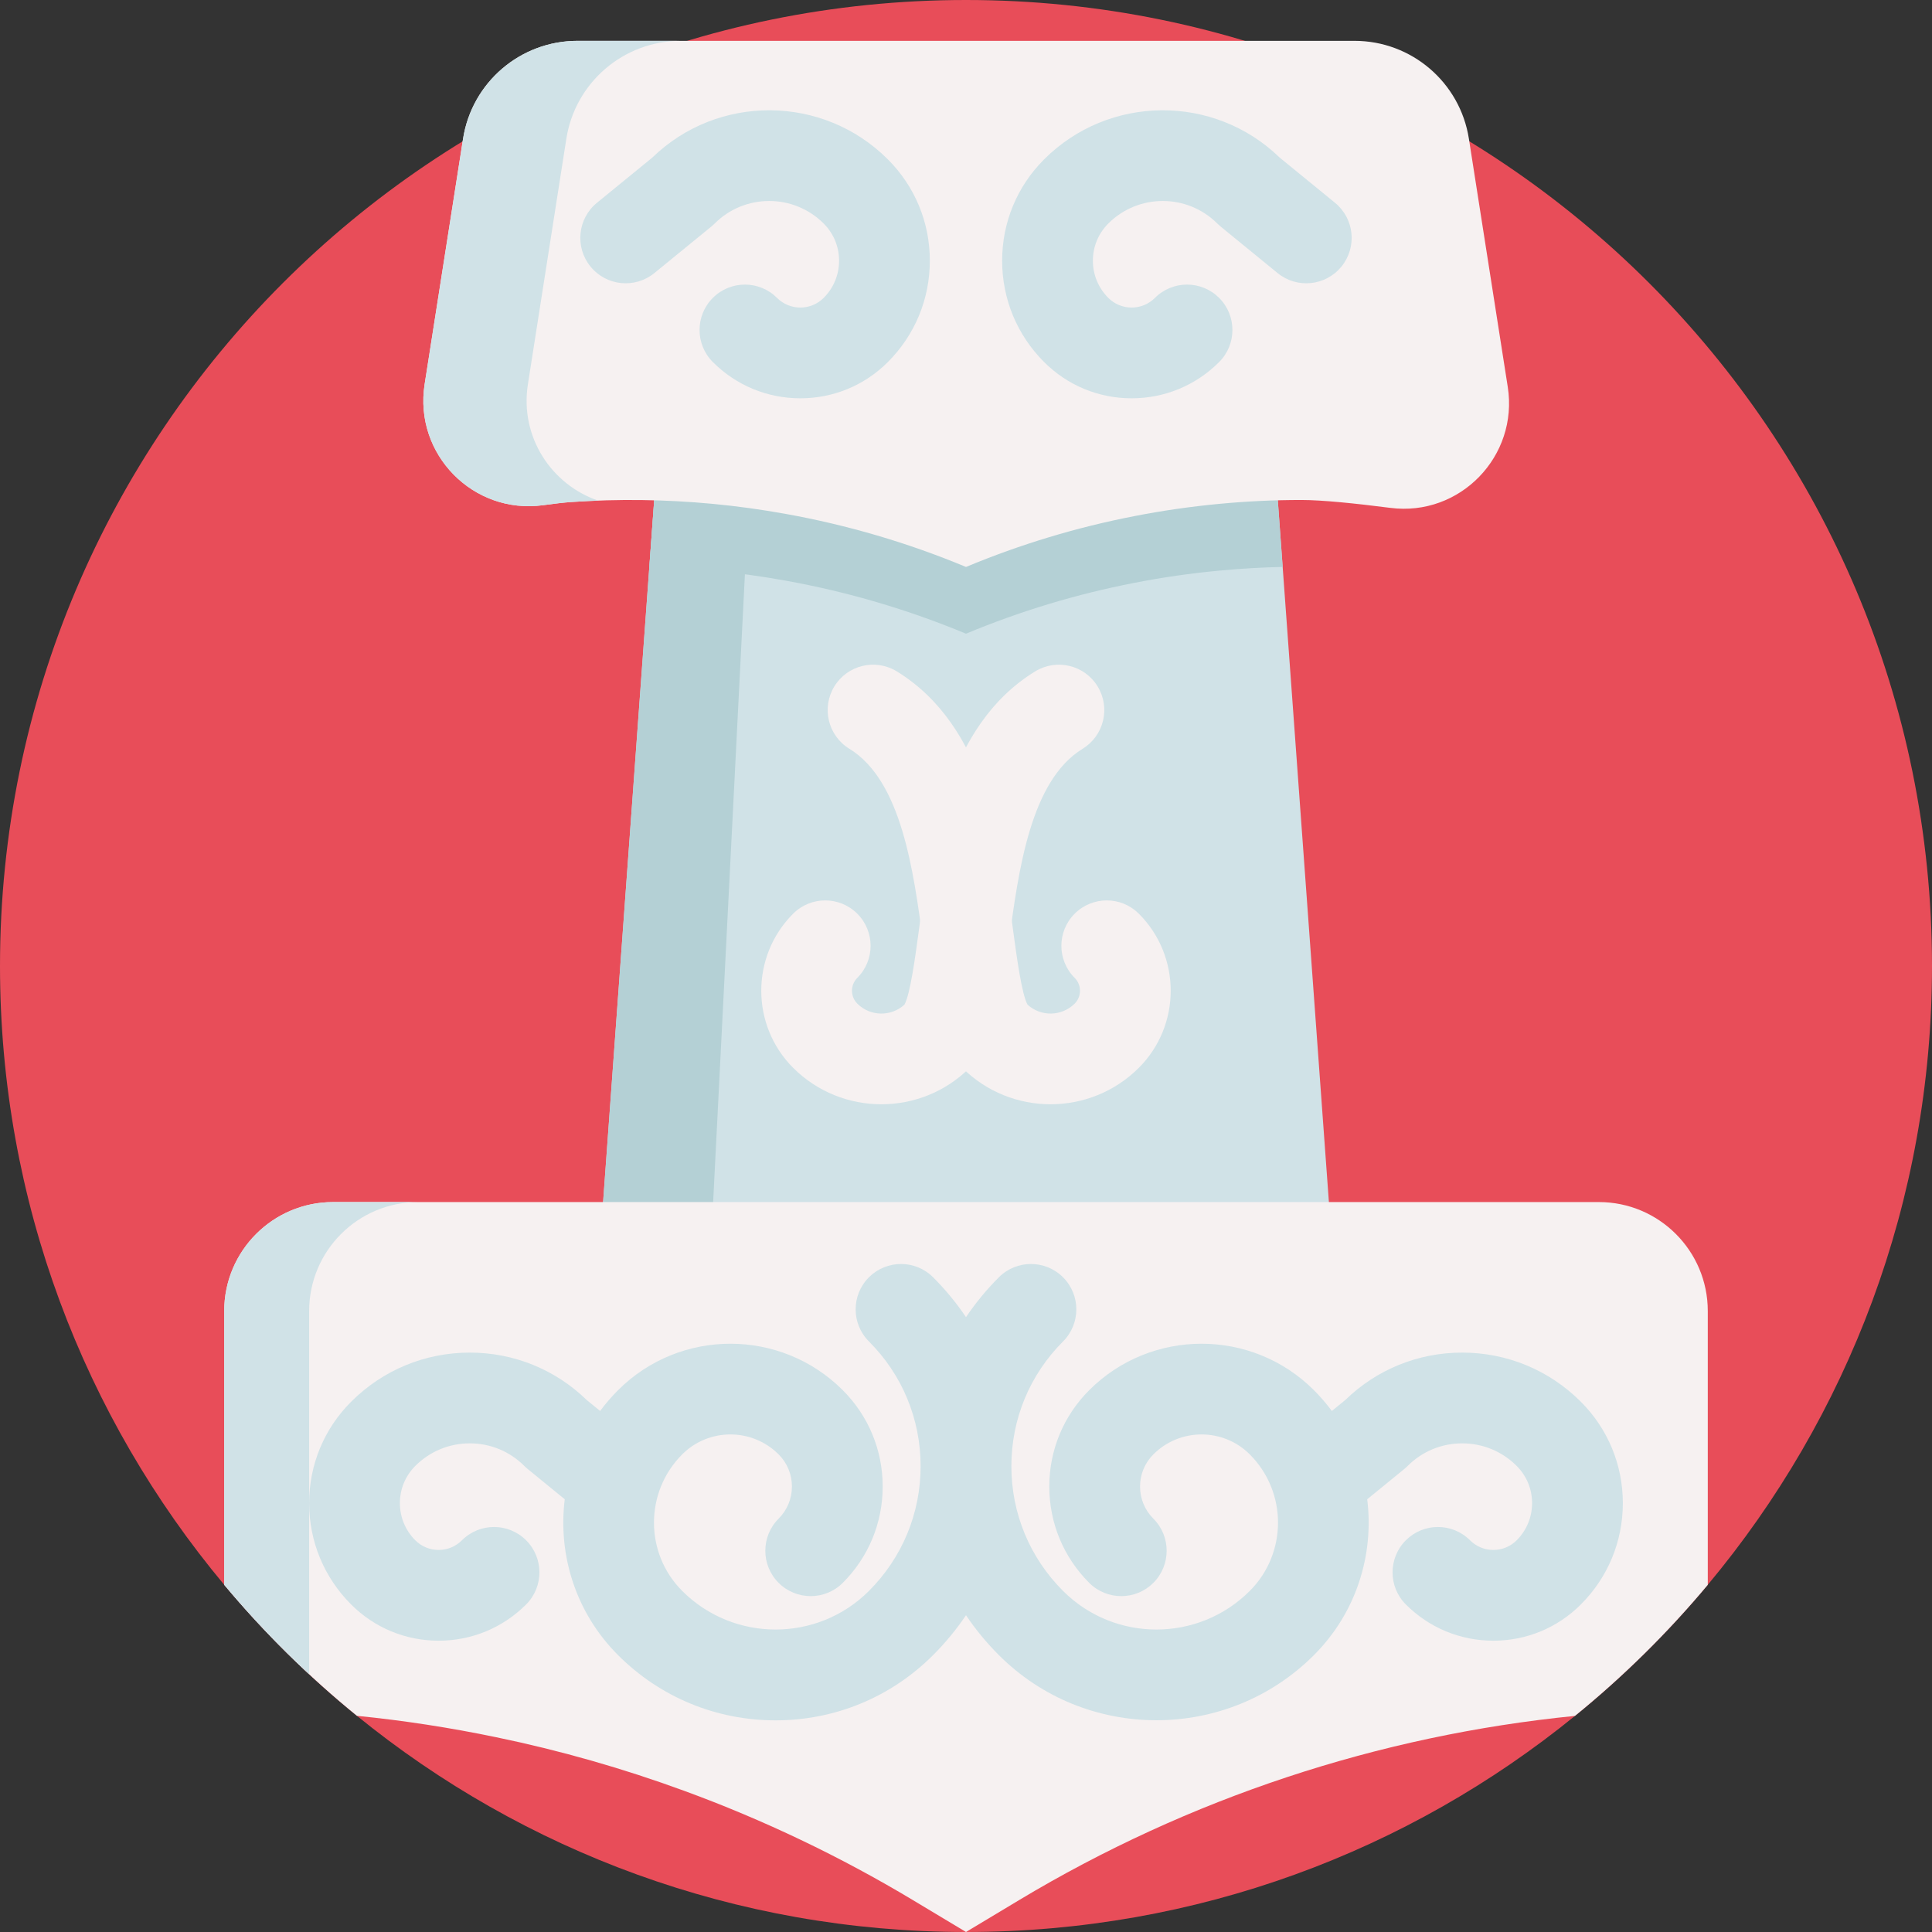 <?xml version="1.0" encoding="iso-8859-1"?>
<!-- Generator: Adobe Illustrator 23.0.6, SVG Export Plug-In . SVG Version: 6.00 Build 0)  -->
<svg version="1.1" id="Capa_1" xmlns="http://www.w3.org/2000/svg" xmlns:xlink="http://www.w3.org/1999/xlink" x="0px" y="0px"
	 viewBox="0 0 512 512" style="enable-background:new 0 0 512 512;" xml:space="preserve">
<rect x="0" y="0" width="512" height="512" fill="#333333" stroke="none"/>
<g>
	<path style="fill:#E84D59;" d="M512,256c0,62.39-22.33,119.57-59.42,163.99c-10.59,12.68-22.38,24.32-35.2,34.74
		C373.34,490.54,317.18,512,256,512c-61.19,0-117.37-21.47-161.41-57.29C81.78,444.29,70,432.66,59.42,419.99
		C22.33,375.57,0,318.39,0,256C0,114.62,114.62,0,256,0S512,114.62,512,256z"/>
	<g>
		<path style="fill:#D0E2E7;" d="M353.58,337.92H158.42l13.66-187.68l2.63-36.08c3.41,0.32,6.82,0.71,10.22,1.16
			c24.29,3.18,48.19,9.56,71.07,19.08c26.06-10.86,53.48-17.62,81.29-20.24l2.63,36.08L353.58,337.92z"/>
		<path style="fill:#B4D0D5;" d="M198.22,136.19l-10.21,201.73h-29.59l13.66-187.68l2.63-36.08c3.41,0.32,6.82,0.71,10.22,1.16
			L198.22,136.19z"/>
		<path style="fill:#B4D0D5;" d="M339.92,150.24c-5.57,0.12-11.14,0.45-16.69,0.97c-7.6,0.71-15.17,1.79-22.65,3.26
			c-15.21,2.95-30.15,7.45-44.58,13.47c-15.45-6.43-31.48-11.13-47.78-14.06c-6.44-1.17-12.93-2.06-19.45-2.67
			c-5.55-0.52-11.11-0.85-16.69-0.97l2.63-36.08c27.8,2.62,55.21,9.39,81.29,20.24c26.06-10.86,53.48-17.62,81.29-20.24
			L339.92,150.24z"/>
		<path style="fill:#F6F1F1;" d="M399.571,102.527c2.879,18.377-12.665,34.435-31.114,32.066
			c-9.252-1.188-18.094-2.092-23.589-2.092c-7.222,0-14.445,0.339-21.642,1.017c-7.599,0.716-15.161,1.796-22.647,3.266
			c-15.211,2.952-30.146,7.448-44.578,13.465c-15.45-6.431-31.477-11.129-47.781-14.055c-6.444-1.168-12.925-2.06-19.444-2.676
			c-12.423-1.168-24.933-1.331-37.419-0.477c-1.869,0.129-4.439,0.428-7.409,0.835c-18.551,2.542-34.314-13.523-31.419-32.022
			l10.188-65.096c2.337-14.929,15.197-25.933,30.308-25.933h205.937c15.112,0,27.973,11.006,30.308,25.936l1.533,9.799
			L399.571,102.527z"/>
		<path style="fill:#D0E2E7;" d="M139.898,101.854c-2.19,14.01,6.32,26.63,18.64,30.82c-2.39,0.08-4.79,0.21-7.18,0.37
			c-1.87,0.13-4.44,0.43-7.41,0.84c-18.55,2.54-34.31-13.53-31.42-32.03l10.19-65.09c2.34-14.93,15.2-25.94,30.31-25.94h27.37
			c-15.11,0-27.97,11.01-30.31,25.94L139.898,101.854z"/>
		<path style="fill:#F6F1F1;" d="M452.58,347.43v72.56c-10.59,12.68-22.38,24.32-35.2,34.74c-51.98,5.18-102.32,21.8-147.35,48.84
			L256,512l-11.95-7.18l-2.08-1.25c-19.33-11.6-39.64-21.29-60.64-28.98c-16.24-5.95-32.91-10.71-49.85-14.21
			c-12.17-2.53-24.48-4.43-36.89-5.67C81.78,444.29,70,432.66,59.42,419.99v-72.56c0-15.94,12.93-28.87,28.87-28.87h335.42
			C439.65,318.56,452.58,331.49,452.58,347.43z"/>
		<path style="fill:#D0E2E7;" d="M110.8,318.56c-15.94,0-28.87,12.93-28.87,28.87v96.27c-8-7.41-15.52-15.33-22.51-23.71v-72.56
			c0-15.94,12.93-28.87,28.87-28.87H110.8z"/>
		<g>
			<path style="fill:#F6F1F1;" d="M233.578,292.645c-8.473,0.001-16.941-3.221-23.389-9.665
				c-11.26-11.27-11.259-29.588-0.003-40.839c4.696-4.698,12.311-4.694,17.007,0.002c4.696,4.697,4.696,12.312-0.002,17.007
				c-1.879,1.879-1.877,4.94,0.005,6.824c3.426,3.423,8.957,3.509,12.496,0.261c1.546-2.811,2.876-12.699,3.855-19.966
				c3.064-22.757,7.261-53.923,30.788-68.345c5.665-3.469,13.067-1.694,16.539,3.969c3.47,5.662,1.694,13.066-3.968,16.538
				c-13.786,8.449-16.966,32.069-19.522,51.048c-2.007,14.906-3.594,26.679-10.407,33.496
				C250.526,289.421,242.05,292.644,233.578,292.645z"/>
			<path style="fill:#F6F1F1;" d="M278.409,292.644c-8.471,0-16.94-3.221-23.388-9.664c-6.819-6.823-8.406-18.597-10.413-33.503
				c-2.555-18.979-5.736-42.599-19.522-51.048c-5.662-3.472-7.438-10.876-3.968-16.538c3.472-5.663,10.875-7.438,16.539-3.969
				c23.527,14.422,27.724,45.588,30.788,68.345c0.979,7.268,2.31,17.158,3.855,19.967c3.534,3.249,9.068,3.163,12.503-0.269
				c1.874-1.876,1.876-4.937-0.003-6.816c-4.698-4.695-4.698-12.31-0.002-17.007c4.693-4.697,12.308-4.699,17.007-0.002
				c11.255,11.252,11.257,29.569,0.005,40.832C295.358,289.421,286.882,292.644,278.409,292.644z"/>
		</g>
		<g>
			<path style="fill:#D0E2E7;" d="M418.941,371.478c-8.401-8.401-19.57-13.027-31.45-13.027c-11.661,0-22.639,4.459-30.985,12.57
				l-3.551,2.9c-1.428-1.92-3.007-3.763-4.748-5.504c-16.421-16.42-43.141-16.42-59.562,0.001
				c-6.818,6.819-10.573,15.883-10.573,25.526s3.755,18.707,10.574,25.526c4.693,4.694,12.308,4.697,17.007-0.001
				c4.696-4.697,4.696-12.311-0.002-17.008c-2.275-2.275-3.528-5.3-3.528-8.518c0-3.218,1.253-6.243,3.528-8.518
				c7.045-7.044,18.507-7.044,25.549-0.001c9.978,9.977,9.978,26.211,0,36.188c-13.642,13.643-35.843,13.643-49.485,0
				c-8.822-8.822-13.684-20.548-13.693-33.023c0-0.011,0.001-0.021,0.001-0.032c0-0.011-0.001-0.022-0.001-0.032
				c0.009-12.474,4.871-24.201,13.691-33.023c4.698-4.696,4.698-12.31,0.002-17.007c-4.696-4.697-12.311-4.697-17.007,0
				c-3.272,3.272-6.179,6.811-8.712,10.563c-2.533-3.752-5.44-7.291-8.712-10.563c-4.694-4.698-12.309-4.696-17.007,0
				c-4.696,4.697-4.696,12.311,0.002,17.007c8.821,8.822,13.683,20.548,13.691,33.023c0,0.011-0.001,0.021-0.001,0.032
				c0,0.011,0.001,0.022,0.001,0.032c-0.009,12.474-4.871,24.2-13.693,33.023c-13.642,13.643-35.843,13.643-49.485,0
				c-9.978-9.977-9.978-26.211-0.002-36.187c7.043-7.044,18.505-7.044,25.549-0.001c2.277,2.276,3.529,5.301,3.529,8.519
				c0,3.218-1.253,6.242-3.528,8.518c-4.698,4.697-4.698,12.311-0.002,17.008c4.696,4.694,12.311,4.697,17.007,0.001
				c6.819-6.819,10.574-15.883,10.574-25.526s-3.755-18.707-10.574-25.527c-16.421-16.42-43.141-16.42-59.562,0.001
				c-1.741,1.741-3.319,3.583-4.747,5.503l-3.551-2.899c-8.346-8.111-19.324-12.57-30.985-12.57c-11.88,0-23.05,4.626-31.449,13.026
				c-7.176,7.175-11.127,16.714-11.127,26.861s3.951,19.686,11.125,26.86c6.195,6.194,14.429,9.605,23.189,9.605
				s16.996-3.41,23.189-9.604c4.698-4.696,4.698-12.311,0.002-17.008c-4.696-4.694-12.311-4.697-17.007-0.001
				c-1.652,1.652-3.847,2.561-6.184,2.561c-2.335,0-4.53-0.909-6.182-2.561c-2.632-2.631-4.081-6.13-4.081-9.852
				c0-3.722,1.448-7.221,4.082-9.853c3.857-3.858,8.987-5.982,14.442-5.982c5.455,0,10.585,2.125,14.444,5.982
				c0.285,0.286,0.584,0.556,0.896,0.811l9.827,8.025c-1.833,14.689,2.864,30.044,14.117,41.298
				c11.152,11.152,25.979,17.293,41.751,17.293s30.599-6.141,41.751-17.293c3.271-3.272,6.177-6.811,8.71-10.562
				c2.533,3.751,5.439,7.29,8.71,10.562c11.511,11.511,26.631,17.266,41.751,17.266s30.24-5.755,41.751-17.266
				c11.253-11.254,15.95-26.609,14.117-41.297l9.827-8.025c0.312-0.255,0.611-0.525,0.896-0.811
				c3.858-3.858,8.988-5.982,14.444-5.982s10.585,2.124,14.444,5.983c2.632,2.631,4.081,6.13,4.081,9.852
				c0,3.722-1.448,7.221-4.082,9.853c-1.65,1.651-3.846,2.56-6.18,2.56c-2.336,0-4.532-0.909-6.184-2.561
				c-4.694-4.696-12.309-4.695-17.007,0.001c-4.696,4.697-4.696,12.312,0.002,17.008c6.193,6.194,14.429,9.604,23.189,9.604
				s16.994-3.411,23.187-9.604c7.176-7.175,11.127-16.714,11.127-26.861S426.116,378.652,418.941,371.478z"/>
			<path style="fill:#D0E2E7;" d="M173.419,72.363L188.5,60.048c0.312-0.255,0.611-0.525,0.896-0.81
				c7.967-7.964,20.923-7.964,28.887,0c2.632,2.631,4.081,6.13,4.081,9.852s-1.448,7.221-4.082,9.854
				c-1.65,1.651-3.846,2.56-6.18,2.56c-2.336,0-4.532-0.91-6.182-2.561c-4.698-4.696-12.311-4.696-17.008,0
				c-4.696,4.696-4.696,12.311,0,17.007c6.195,6.195,14.431,9.606,23.19,9.606s16.996-3.412,23.187-9.605
				c7.176-7.175,11.127-16.714,11.127-26.861s-3.951-19.686-11.125-26.86c-17.189-17.188-45.058-17.341-62.436-0.458l-14.649,11.962
				c-5.144,4.201-5.908,11.777-1.707,16.922C160.697,75.797,168.272,76.565,173.419,72.363z"/>
			<path style="fill:#D0E2E7;" d="M299.891,105.556c8.759,0,16.996-3.411,23.19-9.606c4.696-4.696,4.696-12.311,0-17.007
				c-4.698-4.696-12.311-4.696-17.008,0c-1.65,1.651-3.846,2.561-6.182,2.561c-2.335,0-4.53-0.909-6.182-2.562
				c-2.632-2.631-4.081-6.13-4.081-9.852s1.448-7.221,4.082-9.853c7.959-7.962,20.92-7.965,28.886,0.001
				c0.285,0.285,0.584,0.555,0.896,0.81l15.081,12.316c5.147,4.203,12.721,3.435,16.921-1.708c4.201-5.145,3.437-12.72-1.707-16.922
				l-14.649-11.962c-17.381-16.883-45.249-16.727-62.434,0.457c-7.176,7.175-11.127,16.714-11.127,26.861
				s3.951,19.686,11.125,26.859C282.895,102.144,291.132,105.556,299.891,105.556z"/>
		</g>
	</g>
</g>
<g>
</g>
<g>
</g>
<g>
</g>
<g>
</g>
<g>
</g>
<g>
</g>
<g>
</g>
<g>
</g>
<g>
</g>
<g>
</g>
<g>
</g>
<g>
</g>
<g>
</g>
<g>
</g>
<g>
</g>
</svg>
